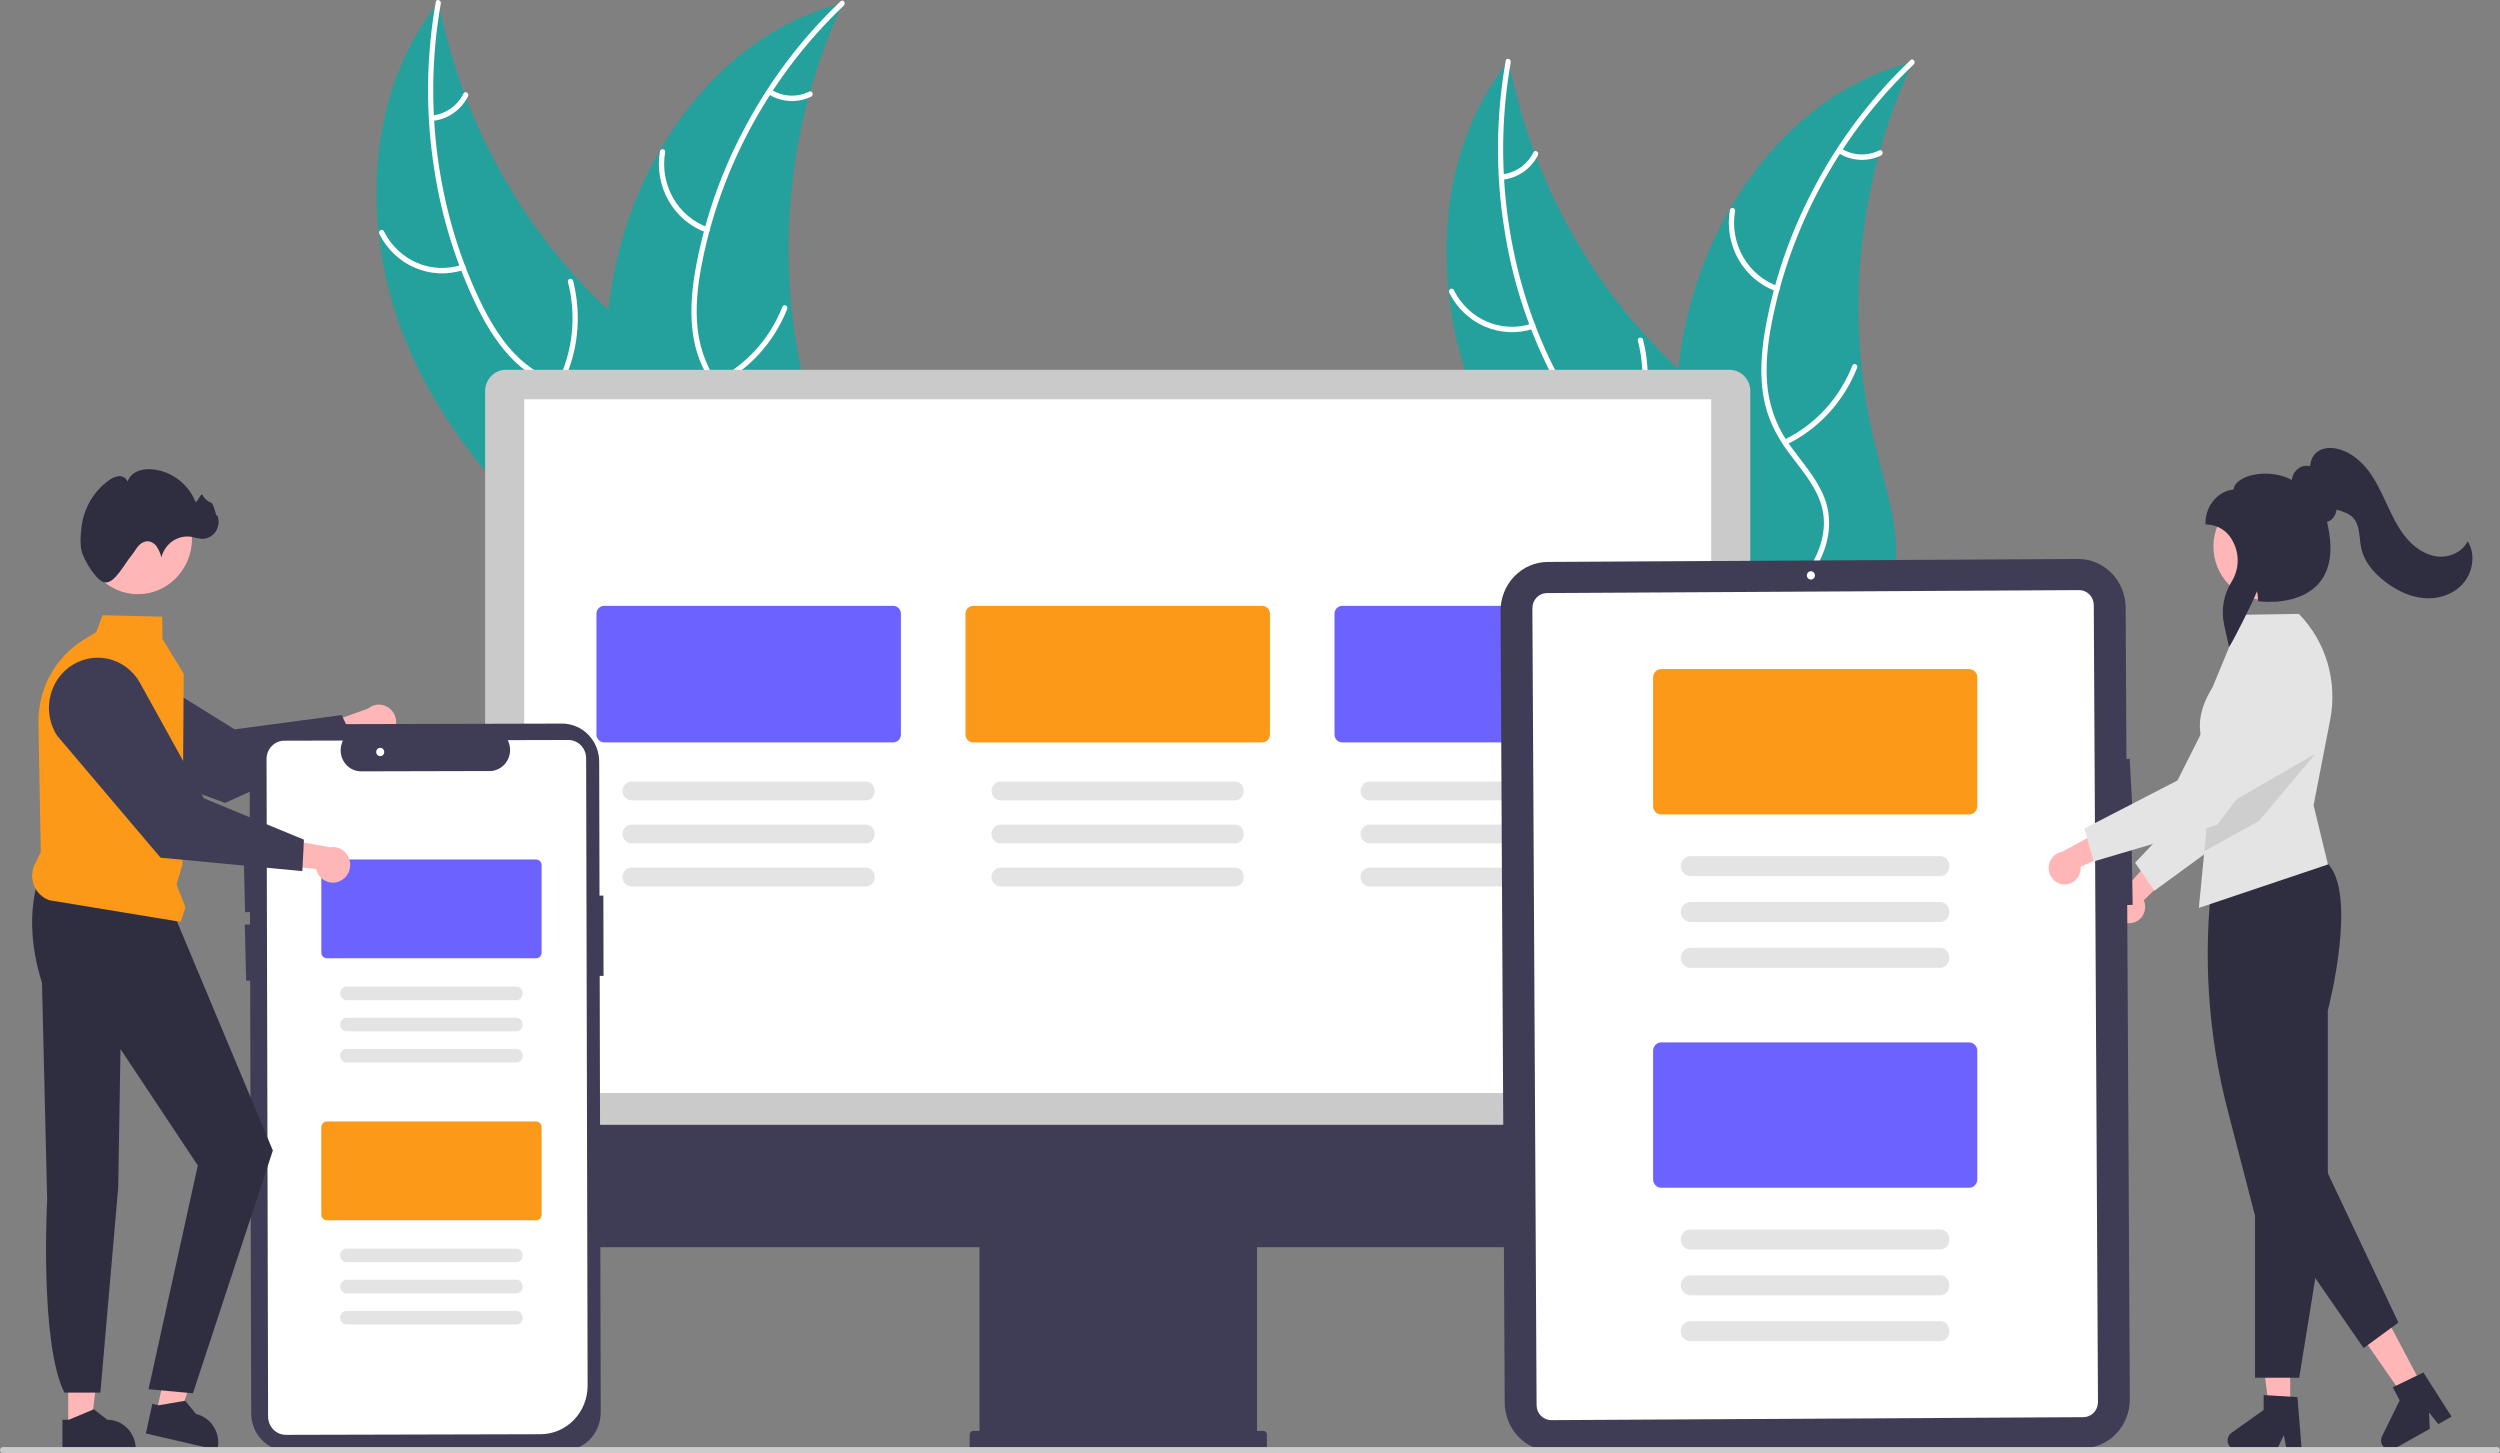 <svg width="676" height="393" viewBox="0 0 676 393" fill="none" xmlns="http://www.w3.org/2000/svg">
<rect x="0" y="0" width="676" height="393" fill="#808080" stroke="none"/>
<g clip-path="url(#clip0_3_29)">
<path d="M576.781 249.51C577.391 249.355 577.962 249.064 578.451 248.658C578.941 248.252 579.338 247.74 579.615 247.159C579.892 246.577 580.041 245.94 580.053 245.293C580.065 244.646 579.939 244.004 579.684 243.412L590.848 232.662L583.124 230.751L573.706 241.252C572.769 241.76 572.046 242.603 571.672 243.623C571.299 244.643 571.302 245.769 571.681 246.787C572.06 247.805 572.788 248.644 573.728 249.146C574.668 249.648 575.754 249.777 576.781 249.51Z" fill="#FFB6B6"/>
<path d="M582.548 240.851L577.341 233.293L596.899 212.467L601.44 179.642C601.665 178.019 602.233 176.467 603.106 175.096C603.978 173.726 605.133 172.569 606.489 171.71C607.844 170.85 609.367 170.308 610.949 170.123C612.53 169.937 614.132 170.112 615.641 170.635C618.365 171.584 620.612 173.606 621.889 176.258C623.166 178.91 623.37 181.976 622.454 184.782L610.868 220.172L582.548 240.851Z" fill="#E4E4E4"/>
<path d="M619.27 380.718H613.49L610.74 357.765L619.271 357.766L619.27 380.718Z" fill="#FFB6B6"/>
<path d="M622.379 392.017H618.278L617.546 388.03L615.671 392.017H604.793C604.271 392.017 603.764 391.845 603.344 391.527C602.924 391.209 602.613 390.761 602.458 390.249C602.303 389.736 602.311 389.186 602.481 388.679C602.651 388.171 602.974 387.733 603.403 387.428L612.09 381.251V377.221L621.227 377.783L622.379 392.017Z" fill="#2F2E41"/>
<path d="M654.93 374.663L649.853 377.507L636.781 358.699L644.275 354.501L654.93 374.663Z" fill="#FFB6B6"/>
<path d="M662.907 383.057L659.305 385.075L656.811 381.934L657.014 386.358L647.459 391.711C647.001 391.968 646.476 392.067 645.959 391.994C645.443 391.921 644.962 391.681 644.588 391.307C644.214 390.933 643.965 390.446 643.879 389.916C643.793 389.387 643.873 388.843 644.108 388.364L648.871 378.664L647 375.124L655.286 371.121L662.907 383.057Z" fill="#2F2E41"/>
<path d="M621.705 372.545H609.76V328.753L602.365 300.204C597.057 279.786 595.647 258.503 598.211 237.533L598.222 237.448L598.286 237.392C598.476 237.228 617.403 221.116 629.375 233.441C637.445 241.749 629.862 271.623 629.438 273.262V324.761L621.705 372.545Z" fill="#2F2E41"/>
<path d="M621.676 166.062L621.613 165.997L606.382 166.235L598.25 185.884C590.723 197.921 597.92 204.767 598.426 205.852L596.986 220.621L596.059 230.149L594.571 245.49L629.478 233.749L625.594 217.737L630.081 194.639C631.078 189.531 630.832 184.249 629.365 179.263C627.899 174.277 625.257 169.742 621.676 166.062Z" fill="#E4E4E4"/>
<path d="M614.579 328.979L639.118 364.514L648.531 357.624L628.037 314.266L614.579 328.979Z" fill="#2F2E41"/>
<path d="M612.574 162.243C620.34 162.243 626.635 155.762 626.635 147.767C626.635 139.772 620.34 133.291 612.574 133.291C604.808 133.291 598.513 139.772 598.513 147.767C598.513 155.762 604.808 162.243 612.574 162.243Z" fill="#FFB6B6"/>
<path opacity="0.1" d="M626.135 203.769L610.799 221.987L596.06 230.149L596.986 220.621L605.666 215.604L626.135 203.769Z" fill="black"/>
<path d="M602.726 174.895L601.406 168.944C600.973 166.952 600.931 164.891 601.283 162.882C601.635 160.873 602.374 158.957 603.457 157.247C604.451 155.635 605.005 153.776 605.061 151.867C605.117 149.958 604.673 148.069 603.774 146.398C603.111 145.047 602.104 143.907 600.86 143.101C599.616 142.294 598.182 141.851 596.713 141.819H596.361V141.457C596.361 136.266 600.291 132.603 603.944 132.393C604.076 131.312 604.82 130.344 606.115 129.575C609.208 127.739 615.188 127.341 619.707 129.788C619.791 128.997 620.081 128.244 620.546 127.608C621.012 126.973 621.636 126.479 622.352 126.18C623.094 125.914 623.894 125.866 624.661 126.043C624.727 124.742 625.249 123.509 626.13 122.574C627.378 121.329 629.379 120.856 631.622 121.273C634.701 121.849 637.737 123.868 640.169 126.961C642.326 129.703 643.823 132.935 645.271 136.06C646.694 139.134 648.166 142.312 650.3 145.002C652.638 147.95 655.535 149.86 658.457 150.381C661.864 150.988 665.362 149.543 666.962 146.869L667.28 146.338L667.57 146.886C669.368 150.288 668.632 154.961 665.82 157.999C663.299 160.724 659.342 162.112 655.238 161.709C651.764 161.369 648.26 159.849 644.824 157.192C641.41 154.553 639.299 151.636 638.549 148.522C638.339 147.558 638.189 146.582 638.098 145.598C637.866 143.539 637.647 141.594 636.416 140.162C635.31 138.875 633.598 138.317 632.081 137.895L631.783 137.813C631.729 138.393 631.552 138.954 631.265 139.457C630.979 139.959 630.589 140.391 630.124 140.723C629.845 140.896 629.538 141.018 629.218 141.082C630.977 148.373 630.254 153.956 627.066 157.677C621.683 163.96 611.342 162.668 610.904 162.61L610.613 162.571L610.598 162.27C610.559 161.46 610.463 160.654 610.31 159.858C608.829 163.532 603.846 173.248 603.179 174.228L602.726 174.895Z" fill="#2F2E41"/>
<path d="M106.161 198.27C105.75 198.826 105.225 199.284 104.624 199.609C104.023 199.934 103.359 200.12 102.681 200.153C102.002 200.186 101.325 200.065 100.696 199.8C100.068 199.534 99.504 199.129 99.044 198.615L83.9 205.396L85.375 196.692L99.53 191.588C100.42 190.849 101.543 190.473 102.686 190.529C103.828 190.586 104.911 191.073 105.728 191.896C106.546 192.72 107.041 193.824 107.121 194.998C107.201 196.173 106.859 197.337 106.161 198.27V198.27Z" fill="#FFB6B6"/>
<path d="M96.056 200.987L60.883 217.117L60.807 217.089L20.718 202.382C17.732 200.775 15.456 198.054 14.355 194.776C13.254 191.498 13.412 187.91 14.797 184.748C15.564 183.001 16.682 181.44 18.078 180.17C19.473 178.9 21.114 177.949 22.892 177.378C24.67 176.808 26.546 176.632 28.395 176.862C30.244 177.091 32.025 177.722 33.62 178.711L63.454 197.213L92.383 193.353L96.056 200.987Z" fill="#3F3D56"/>
<path d="M110.792 94.787C97.495 64.507 97.985 26.126 118.622 0.575C125.526 36.006 144.38 67.781 171.85 90.278C182.474 98.914 195.164 107.381 198.067 120.994C199.873 129.464 197.313 138.423 192.887 145.801C188.462 153.179 182.293 159.248 176.194 165.23L175.509 167.277C148.972 148.361 124.089 125.066 110.792 94.787Z" fill="#24A19C"/>
<path d="M119.196 0.945C114.447 27.718 117.975 56.226 129.518 80.755C132.014 86.058 134.994 91.214 138.984 95.479C142.904 99.606 147.825 102.577 153.238 104.083C158.257 105.591 163.56 106.536 168.136 109.275C172.959 112.161 175.951 117.004 177.117 122.558C178.544 129.354 177.514 136.272 176.278 143.001C174.905 150.473 173.365 158.211 175.354 165.722C175.595 166.632 174.209 166.963 173.968 166.055C170.509 152.987 177.235 140.099 176.295 126.961C175.856 120.831 173.62 114.799 168.515 111.247C164.05 108.141 158.581 107.162 153.487 105.68C148.137 104.123 143.333 101.746 139.245 97.802C135.063 93.768 131.881 88.721 129.265 83.507C123.417 71.637 119.419 58.895 117.416 45.747C115.05 30.755 115.192 15.456 117.836 0.512C118.001 -0.412 119.359 0.026 119.196 0.945Z" fill="white"/>
<path d="M125.358 72.986C121.05 74.407 116.392 74.206 112.215 72.417C108.038 70.629 104.614 67.371 102.556 63.224C102.142 62.383 103.391 61.682 103.806 62.524C105.716 66.389 108.905 69.424 112.798 71.081C116.691 72.738 121.03 72.907 125.034 71.559C125.904 71.267 126.223 72.695 125.358 72.986L125.358 72.986Z" fill="white"/>
<path d="M150.595 103.663C154.9 95.237 155.961 85.451 153.568 76.255C153.331 75.344 154.716 75.012 154.954 75.922C157.426 85.496 156.301 95.678 151.803 104.436C151.374 105.27 150.168 104.493 150.595 103.663Z" fill="white"/>
<path d="M116.879 31.23C118.657 31.038 120.36 30.394 121.837 29.356C123.314 28.318 124.517 26.919 125.338 25.284C125.757 24.445 126.963 25.223 126.547 26.057C125.631 27.859 124.3 29.403 122.671 30.553C121.042 31.703 119.165 32.426 117.202 32.657C117.019 32.694 116.829 32.659 116.67 32.557C116.511 32.456 116.396 32.296 116.348 32.11C116.306 31.921 116.338 31.723 116.437 31.558C116.537 31.393 116.695 31.276 116.879 31.23Z" fill="white"/>
<path d="M227.907 0.872C227.66 1.404 227.413 1.936 227.172 2.479C223.887 9.648 221.173 17.08 219.057 24.702C218.884 25.288 218.717 25.885 218.561 26.476C213.654 44.894 212.11 64.091 214.009 83.089C214.771 90.648 216.091 98.137 217.957 105.49C220.535 115.645 224.114 126.444 223.306 136.584C223.234 137.643 223.097 138.696 222.898 139.737L177.988 167.978C177.855 167.989 177.727 168.011 177.593 168.023L175.85 169.235C175.728 168.863 175.61 168.474 175.488 168.101C175.416 167.886 175.354 167.664 175.283 167.448C175.238 167.302 175.194 167.156 175.146 167.027C175.131 166.979 175.116 166.93 175.108 166.892C175.059 166.763 175.028 166.638 174.986 166.52C174.316 164.348 173.66 162.168 173.018 159.979C173.012 159.968 173.012 159.968 173.016 159.952C168.164 143.261 164.624 126.006 163.739 108.746C163.713 108.227 163.68 107.697 163.674 107.165C163.317 99.383 163.579 91.584 164.457 83.846C164.951 79.611 165.652 75.403 166.559 71.241C168.923 60.49 172.914 50.189 178.387 40.716C189.3 21.832 205.958 6.751 226.345 1.275C226.867 1.135 227.379 1.001 227.907 0.872Z" fill="#24A19C"/>
<path d="M228.154 1.522C208.705 19.955 194.85 44.904 189.722 71.644C188.613 77.425 187.977 83.389 188.669 89.268C189.385 94.992 191.578 100.415 195.018 104.972C198.143 109.288 201.825 113.33 203.877 118.352C206.04 123.646 205.597 129.368 203.28 134.525C200.445 140.836 195.576 145.721 190.654 150.327C185.189 155.443 179.434 160.666 176.629 167.896C176.289 168.772 174.989 168.178 175.328 167.303C180.208 154.725 193.116 148.604 200.049 137.531C203.283 132.364 205.025 126.163 203.026 120.162C201.278 114.914 197.484 110.743 194.283 106.402C190.922 101.843 188.476 96.967 187.519 91.284C186.539 85.471 186.95 79.469 187.91 73.684C190.183 60.583 194.442 47.931 200.532 36.191C207.41 22.754 216.471 10.627 227.322 0.334C227.993 -0.302 228.822 0.89 228.154 1.522V1.522Z" fill="white"/>
<path d="M190.943 62.862C186.673 61.327 183.071 58.279 180.782 54.262C178.493 50.245 177.665 45.522 178.446 40.934C178.607 40.007 180.015 40.221 179.854 41.15C179.118 45.42 179.89 49.82 182.029 53.556C184.168 57.292 187.534 60.117 191.519 61.523C192.385 61.829 191.804 63.167 190.944 62.862H190.943Z" fill="white"/>
<path d="M193.154 102.999C201.518 98.94 208.089 91.784 211.556 82.958C211.899 82.084 213.2 82.677 212.857 83.551C209.232 92.728 202.38 100.161 193.666 104.365C192.836 104.765 192.327 103.397 193.154 102.999Z" fill="white"/>
<path d="M208.592 24.267C210.125 25.216 211.862 25.758 213.648 25.844C215.433 25.931 217.212 25.559 218.824 24.763C219.65 24.352 220.157 25.721 219.337 26.129C217.552 27 215.587 27.408 213.614 27.317C211.64 27.226 209.719 26.639 208.017 25.606C207.848 25.523 207.717 25.377 207.65 25.197C207.582 25.018 207.584 24.819 207.654 24.64C207.731 24.463 207.873 24.325 208.049 24.255C208.224 24.185 208.42 24.19 208.592 24.267Z" fill="white"/>
<path d="M400.102 110.691C386.806 80.412 387.296 42.031 407.932 16.48C414.836 51.91 433.691 83.685 461.16 106.182C471.784 114.819 484.475 123.286 487.377 136.898C489.183 145.368 486.623 154.327 482.198 161.705C477.772 169.084 471.603 175.153 465.504 181.134L464.82 183.181C438.282 164.265 413.399 140.971 400.102 110.691Z" fill="#24A19C"/>
<path d="M408.506 16.849C403.757 43.622 407.285 72.13 418.829 96.659C421.324 101.962 424.304 107.118 428.294 111.384C432.214 115.51 437.136 118.481 442.548 119.987C447.567 121.496 452.871 122.441 457.446 125.179C462.269 128.065 465.262 132.909 466.428 138.463C467.854 145.258 466.824 152.176 465.588 158.906C464.216 166.377 462.676 174.115 464.664 181.626C464.905 182.536 463.519 182.868 463.279 181.959C459.819 168.892 466.546 156.003 465.605 142.865C465.167 136.735 462.931 130.704 457.825 127.152C453.36 124.046 447.892 123.066 442.797 121.584C437.448 120.028 432.643 117.65 428.555 113.706C424.373 109.672 421.191 104.625 418.575 99.411C412.728 87.542 408.729 74.8 406.727 61.652C404.36 46.659 404.502 31.36 407.147 16.417C407.311 15.492 408.669 15.93 408.506 16.849Z" fill="white"/>
<path d="M414.668 88.89C410.36 90.311 405.702 90.11 401.525 88.322C397.348 86.534 393.925 83.275 391.866 79.128C391.452 78.288 392.702 77.586 393.116 78.428C395.026 82.293 398.215 85.328 402.108 86.985C406.001 88.642 410.341 88.812 414.345 87.464C415.215 87.172 415.533 88.6 414.668 88.89V88.89Z" fill="white"/>
<path d="M439.905 119.567C444.21 111.142 445.272 101.355 442.879 92.159C442.641 91.249 444.027 90.916 444.264 91.826C446.737 101.4 445.612 111.582 441.114 120.34C440.684 121.175 439.478 120.397 439.905 119.567Z" fill="white"/>
<path d="M406.189 47.135C407.967 46.943 409.671 46.298 411.148 45.261C412.624 44.223 413.827 42.824 414.649 41.189C415.067 40.349 416.273 41.128 415.857 41.962C414.941 43.764 413.611 45.307 411.982 46.458C410.353 47.608 408.475 48.33 406.513 48.561C406.329 48.599 406.139 48.563 405.98 48.462C405.822 48.36 405.706 48.2 405.658 48.014C405.616 47.825 405.648 47.627 405.748 47.462C405.847 47.298 406.006 47.18 406.189 47.135Z" fill="white"/>
<path d="M517.217 16.776C516.97 17.308 516.723 17.84 516.482 18.383C513.197 25.552 510.483 32.984 508.367 40.606C508.194 41.193 508.028 41.79 507.872 42.38C502.964 60.799 501.42 79.995 503.319 98.993C504.081 106.553 505.401 114.041 507.267 121.394C509.845 131.549 513.424 142.348 512.617 152.488C512.544 153.547 512.408 154.6 512.208 155.642L467.299 183.882C467.165 183.893 467.038 183.916 466.904 183.927L465.161 185.139C465.039 184.767 464.92 184.378 464.798 184.006C464.726 183.79 464.665 183.568 464.593 183.353C464.549 183.207 464.505 183.061 464.456 182.932C464.441 182.883 464.427 182.835 464.418 182.797C464.37 182.668 464.338 182.543 464.296 182.424C463.626 180.253 462.971 178.072 462.329 175.883C462.322 175.873 462.322 175.873 462.326 175.856C457.475 159.165 453.934 141.91 453.05 124.651C453.023 124.131 452.99 123.602 452.984 123.07C452.628 115.288 452.89 107.489 453.767 99.751C454.261 95.515 454.963 91.308 455.87 87.145C458.233 76.395 462.225 66.094 467.698 56.62C478.611 37.736 495.269 22.655 515.656 17.179C516.177 17.039 516.69 16.905 517.217 16.776Z" fill="#24A19C"/>
<path d="M517.465 17.427C498.016 35.86 484.16 60.809 479.032 87.549C477.924 93.33 477.288 99.294 477.979 105.172C478.696 110.897 480.888 116.319 484.329 120.877C487.454 125.192 491.136 129.234 493.188 134.256C495.35 139.55 494.908 145.273 492.59 150.43C489.755 156.74 484.887 161.625 479.965 166.232C474.5 171.347 468.744 176.571 465.94 183.8C465.6 184.676 464.3 184.082 464.639 183.207C469.519 170.629 482.426 164.508 489.359 153.435C492.594 148.269 494.336 142.067 492.336 136.066C490.588 130.819 486.794 126.648 483.593 122.306C480.232 117.748 477.787 112.872 476.829 107.189C475.849 101.376 476.26 95.374 477.221 89.589C479.493 76.487 483.752 63.835 489.842 52.096C496.721 38.658 505.781 26.531 516.632 16.239C517.304 15.602 518.132 16.794 517.465 17.427V17.427Z" fill="white"/>
<path d="M480.254 78.766C475.983 77.231 472.382 74.183 470.092 70.166C467.803 66.15 466.975 61.426 467.757 56.839C467.918 55.911 469.325 56.126 469.164 57.054C468.429 61.325 469.2 65.725 471.34 69.46C473.479 73.196 476.845 76.022 480.83 77.427C481.695 77.734 481.115 79.071 480.254 78.766Z" fill="white"/>
<path d="M482.464 118.903C490.829 114.844 497.399 107.688 500.867 98.863C501.209 97.988 502.51 98.582 502.168 99.456C498.543 108.633 491.69 116.065 482.977 120.27C482.146 120.67 481.638 119.301 482.464 118.903Z" fill="white"/>
<path d="M497.903 40.172C499.435 41.12 501.172 41.662 502.958 41.749C504.744 41.835 506.523 41.464 508.135 40.668C508.96 40.257 509.468 41.626 508.647 42.034C506.862 42.905 504.897 43.313 502.924 43.221C500.951 43.13 499.029 42.543 497.327 41.511C497.159 41.428 497.028 41.281 496.96 41.102C496.893 40.922 496.894 40.723 496.965 40.545C497.042 40.368 497.183 40.23 497.359 40.16C497.535 40.09 497.73 40.094 497.903 40.172Z" fill="white"/>
<path d="M131.177 309.66H473.28V105.759C473.278 104.231 472.688 102.766 471.639 101.686C470.589 100.606 469.167 99.998 467.683 99.996H136.774C135.29 99.998 133.867 100.606 132.818 101.686C131.769 102.766 131.178 104.231 131.177 105.759V309.66Z" fill="#CACACA"/>
<path d="M462.71 107.966H141.747V295.559H462.71V107.966Z" fill="white"/>
<path d="M130.879 304.142V329.304C130.879 330.347 131.079 331.38 131.466 332.343C131.854 333.307 132.422 334.183 133.139 334.92C133.855 335.658 134.706 336.243 135.642 336.642C136.578 337.041 137.581 337.247 138.594 337.247H264.862V386.904H263.185C263.053 386.904 262.923 386.931 262.801 386.983C262.679 387.034 262.569 387.11 262.476 387.206C262.383 387.302 262.309 387.416 262.259 387.541C262.208 387.666 262.182 387.8 262.182 387.936V391.39C262.182 391.525 262.208 391.659 262.259 391.785C262.309 391.91 262.383 392.023 262.476 392.119C262.569 392.215 262.679 392.291 262.801 392.343C262.923 392.395 263.053 392.421 263.185 392.421H341.57C341.701 392.421 341.832 392.395 341.953 392.343C342.075 392.291 342.185 392.215 342.279 392.119C342.372 392.023 342.445 391.91 342.496 391.785C342.546 391.659 342.572 391.525 342.572 391.39V387.936C342.572 387.8 342.546 387.666 342.496 387.541C342.445 387.416 342.372 387.302 342.279 387.206C342.185 387.11 342.075 387.034 341.953 386.983C341.832 386.931 341.701 386.904 341.57 386.904H339.892V337.247H466.16C467.173 337.247 468.176 337.041 469.113 336.642C470.049 336.243 470.899 335.658 471.616 334.92C472.332 334.183 472.9 333.307 473.288 332.343C473.676 331.38 473.875 330.347 473.875 329.304V304.142L130.879 304.142Z" fill="#3F3D56"/>
<path d="M241.551 200.738H163.334C162.789 200.737 162.266 200.514 161.881 200.117C161.496 199.721 161.279 199.183 161.278 198.621V165.948C161.279 165.387 161.496 164.849 161.881 164.452C162.266 164.055 162.789 163.832 163.334 163.831H241.551C242.096 163.832 242.618 164.055 243.004 164.452C243.389 164.849 243.606 165.387 243.607 165.948V198.621C243.606 199.183 243.389 199.721 243.004 200.117C242.618 200.514 242.096 200.737 241.551 200.738Z" fill="#6C63FF"/>
<path d="M234.103 216.412H170.782C170.127 216.412 169.5 216.144 169.037 215.668C168.575 215.191 168.315 214.545 168.315 213.872C168.315 213.198 168.575 212.552 169.037 212.076C169.5 211.599 170.127 211.332 170.782 211.332H234.103C237.285 211.286 237.316 216.458 234.103 216.412Z" fill="#E4E4E4"/>
<path d="M234.103 228.053H170.782C170.127 228.053 169.5 227.785 169.037 227.309C168.575 226.832 168.315 226.186 168.315 225.513C168.315 224.839 168.575 224.193 169.037 223.717C169.5 223.24 170.127 222.973 170.782 222.973H234.103C237.285 222.927 237.316 228.099 234.103 228.053Z" fill="#E4E4E4"/>
<path d="M234.103 239.694H170.782C170.127 239.694 169.5 239.426 169.037 238.95C168.575 238.473 168.315 237.827 168.315 237.154C168.315 236.48 168.575 235.834 169.037 235.358C169.5 234.881 170.127 234.614 170.782 234.614H234.103C237.285 234.568 237.316 239.74 234.103 239.694Z" fill="#E4E4E4"/>
<path d="M341.337 200.738H263.12C262.575 200.737 262.052 200.514 261.667 200.117C261.282 199.721 261.065 199.183 261.064 198.621V165.948C261.065 165.387 261.282 164.849 261.667 164.452C262.052 164.055 262.575 163.832 263.12 163.831H341.337C341.882 163.832 342.404 164.055 342.79 164.452C343.175 164.849 343.392 165.387 343.392 165.948V198.621C343.392 199.183 343.175 199.721 342.79 200.117C342.404 200.514 341.882 200.737 341.337 200.738Z" fill="#FC9918"/>
<path d="M333.889 216.412H270.568C269.913 216.412 269.286 216.144 268.823 215.668C268.361 215.191 268.101 214.545 268.101 213.872C268.101 213.198 268.361 212.552 268.823 212.076C269.286 211.599 269.913 211.332 270.568 211.332H333.889C337.071 211.286 337.102 216.458 333.889 216.412Z" fill="#E4E4E4"/>
<path d="M333.889 228.053H270.568C269.913 228.053 269.286 227.785 268.823 227.309C268.361 226.832 268.101 226.186 268.101 225.513C268.101 224.839 268.361 224.193 268.823 223.717C269.286 223.24 269.913 222.973 270.568 222.973H333.889C337.071 222.927 337.102 228.099 333.889 228.053Z" fill="#E4E4E4"/>
<path d="M333.889 239.694H270.568C269.913 239.694 269.286 239.426 268.823 238.95C268.361 238.473 268.101 237.827 268.101 237.154C268.101 236.48 268.361 235.834 268.823 235.358C269.286 234.881 269.913 234.614 270.568 234.614H333.889C337.071 234.568 337.102 239.74 333.889 239.694Z" fill="#E4E4E4"/>
<path d="M441.123 200.738H362.906C362.361 200.737 361.838 200.514 361.453 200.117C361.068 199.721 360.851 199.183 360.85 198.621V165.948C360.851 165.387 361.068 164.849 361.453 164.452C361.838 164.055 362.361 163.832 362.906 163.831H441.123C441.668 163.832 442.19 164.055 442.576 164.452C442.961 164.849 443.178 165.387 443.179 165.948V198.621C443.178 199.183 442.961 199.721 442.576 200.117C442.19 200.514 441.668 200.737 441.123 200.738Z" fill="#6C63FF"/>
<path d="M433.675 216.412H370.354C369.699 216.412 369.072 216.144 368.609 215.668C368.147 215.191 367.887 214.545 367.887 213.872C367.887 213.198 368.147 212.552 368.609 212.076C369.072 211.599 369.699 211.332 370.354 211.332H433.675C436.857 211.286 436.888 216.458 433.675 216.412Z" fill="#E4E4E4"/>
<path d="M433.675 228.053H370.354C369.7 228.051 369.074 227.783 368.612 227.307C368.15 226.831 367.891 226.186 367.891 225.513C367.891 224.84 368.15 224.194 368.612 223.718C369.074 223.242 369.7 222.974 370.354 222.973H433.675C436.857 222.927 436.888 228.099 433.675 228.053Z" fill="#E4E4E4"/>
<path d="M433.675 239.694H370.354C369.699 239.694 369.072 239.426 368.609 238.95C368.147 238.473 367.887 237.827 367.887 237.154C367.887 236.48 368.147 235.834 368.609 235.358C369.072 234.881 369.699 234.614 370.354 234.614H433.675C436.857 234.568 436.888 239.74 433.675 239.694Z" fill="#E4E4E4"/>
<path d="M574.777 164.273L574.991 205.226L575.863 205.175L576.691 220.337L575.073 220.429L575.118 229.537L576.414 229.511L576.676 244.686L575.201 244.714L575.903 378.352C575.919 381.851 574.585 385.213 572.194 387.701C569.804 390.189 566.553 391.599 563.154 391.621L419.764 392.421C416.364 392.437 413.098 391.064 410.681 388.603C408.265 386.142 406.896 382.795 406.874 379.296L405.748 165.217C405.733 161.717 407.067 158.355 409.457 155.867C411.847 153.379 415.099 151.969 418.498 151.947L561.888 151.147C565.286 151.132 568.552 152.506 570.968 154.967C573.384 157.427 574.754 160.774 574.777 164.273Z" fill="#3F3D56"/>
<path d="M563.362 383.202L419.466 384.005C418.419 384.01 417.412 383.587 416.667 382.828C415.922 382.07 415.5 381.038 415.493 379.959L414.358 164.457C414.354 163.379 414.765 162.342 415.502 161.575C416.239 160.809 417.241 160.374 418.288 160.367L562.184 159.564C563.231 159.559 564.238 159.982 564.983 160.741C565.728 161.499 566.15 162.531 566.157 163.61L567.292 379.112C567.296 380.19 566.885 381.227 566.148 381.994C565.411 382.76 564.409 383.195 563.362 383.202Z" fill="white"/>
<path d="M489.668 156.713C490.27 156.713 490.758 156.21 490.758 155.59C490.758 154.97 490.27 154.467 489.668 154.467C489.065 154.467 488.577 154.97 488.577 155.59C488.577 156.21 489.065 156.713 489.668 156.713Z" fill="white"/>
<path d="M532.466 220.22H449.184C448.604 220.22 448.047 219.982 447.637 219.56C447.226 219.137 446.996 218.564 446.995 217.967V183.177C446.996 182.58 447.226 182.007 447.637 181.585C448.047 181.162 448.604 180.925 449.184 180.924H532.466C533.046 180.924 533.603 181.162 534.013 181.585C534.424 182.007 534.654 182.58 534.655 183.177V217.967C534.654 218.564 534.424 219.137 534.013 219.56C533.603 219.982 533.046 220.22 532.466 220.22Z" fill="#FC9918"/>
<path d="M524.536 236.909H457.114C456.417 236.909 455.749 236.624 455.257 236.117C454.764 235.61 454.487 234.922 454.487 234.205C454.487 233.487 454.764 232.8 455.257 232.292C455.749 231.785 456.417 231.5 457.114 231.5H524.536C527.924 231.452 527.958 236.958 524.536 236.909Z" fill="#E4E4E4"/>
<path d="M524.536 249.304H457.114C456.418 249.303 455.751 249.017 455.259 248.51C454.768 248.003 454.491 247.316 454.491 246.6C454.491 245.883 454.768 245.196 455.259 244.689C455.751 244.182 456.418 243.896 457.114 243.895H524.536C527.924 243.847 527.958 249.353 524.536 249.304Z" fill="#E4E4E4"/>
<path d="M524.536 261.699H457.114C456.417 261.699 455.749 261.414 455.257 260.907C454.764 260.4 454.487 259.712 454.487 258.995C454.487 258.277 454.764 257.589 455.257 257.082C455.749 256.575 456.417 256.29 457.114 256.29H524.536C527.924 256.241 527.958 261.748 524.536 261.699Z" fill="#E4E4E4"/>
<path d="M532.466 321.167H449.184C448.604 321.166 448.047 320.928 447.637 320.506C447.226 320.083 446.996 319.51 446.995 318.913V284.124C446.996 283.526 447.226 282.953 447.637 282.531C448.047 282.108 448.604 281.871 449.184 281.87H532.466C533.046 281.871 533.603 282.108 534.013 282.531C534.424 282.953 534.654 283.526 534.655 284.124V318.913C534.654 319.51 534.424 320.083 534.013 320.506C533.603 320.928 533.046 321.166 532.466 321.167Z" fill="#6C63FF"/>
<path d="M524.536 337.855H457.114C456.417 337.855 455.749 337.57 455.257 337.063C454.764 336.556 454.487 335.868 454.487 335.151C454.487 334.434 454.764 333.746 455.257 333.239C455.749 332.731 456.417 332.447 457.114 332.447H524.536C527.924 332.398 527.958 337.904 524.536 337.855Z" fill="#E4E4E4"/>
<path d="M524.536 350.25H457.114C456.418 350.249 455.751 349.963 455.259 349.456C454.768 348.949 454.491 348.262 454.491 347.546C454.491 346.829 454.768 346.142 455.259 345.635C455.751 345.128 456.418 344.843 457.114 344.841H524.536C527.924 344.793 527.958 350.299 524.536 350.25Z" fill="#E4E4E4"/>
<path d="M524.536 362.645H457.114C456.417 362.645 455.749 362.36 455.257 361.853C454.764 361.346 454.487 360.658 454.487 359.941C454.487 359.223 454.764 358.536 455.257 358.028C455.749 357.521 456.417 357.236 457.114 357.236H524.536C527.924 357.188 527.958 362.694 524.536 362.645Z" fill="#E4E4E4"/>
<path d="M162.434 381.905L162.157 263.884L163.202 263.881L163.151 242.174L162.106 242.177L162.021 205.941C162.018 204.588 161.756 203.248 161.25 201.999C160.744 200.75 160.004 199.616 159.072 198.661C158.14 197.706 157.035 196.95 155.819 196.435C154.603 195.92 153.301 195.657 151.986 195.66L77.492 195.845C76.177 195.848 74.876 196.118 73.663 196.639C72.449 197.16 71.347 197.922 70.42 198.881C69.493 199.84 68.758 200.978 68.258 202.23C67.758 203.481 67.502 204.822 67.505 206.176L67.564 231.442L65.9 231.484L66.267 246.661L67.6 246.627L67.608 249.976L66.19 250.012L66.558 265.189L67.644 265.161L67.918 382.14C67.919 383.494 68.179 384.835 68.684 386.085C69.189 387.335 69.929 388.471 70.862 389.426C71.794 390.381 72.9 391.137 74.117 391.651C75.334 392.166 76.637 392.427 77.953 392.421L152.447 392.236C155.101 392.226 157.643 391.133 159.515 389.197C161.387 387.26 162.437 384.638 162.434 381.905Z" fill="#3F3D56"/>
<path d="M75.675 387.698C74.746 387.355 73.942 386.725 73.373 385.895C72.803 385.064 72.496 384.074 72.493 383.057L72.076 205.236C72.073 203.926 72.576 202.669 73.473 201.741C74.37 200.812 75.589 200.289 76.861 200.286L92.711 200.246L92.515 200.745C92.175 201.61 92.046 202.548 92.141 203.476C92.236 204.405 92.55 205.295 93.058 206.068C93.566 206.842 94.25 207.475 95.051 207.912C95.853 208.349 96.746 208.576 97.653 208.574L132.829 208.487C133.704 208.408 134.55 208.118 135.296 207.641C136.043 207.164 136.67 206.512 137.127 205.739C137.577 204.979 137.846 204.12 137.912 203.233C137.979 202.346 137.84 201.455 137.509 200.633L137.31 200.135L153.682 200.094C154.954 200.093 156.174 200.611 157.076 201.534C157.977 202.458 158.486 203.712 158.491 205.021L158.889 374.678C158.893 378.152 157.559 381.486 155.178 383.948C152.798 386.41 149.566 387.8 146.191 387.813L77.302 387.984C76.747 387.986 76.197 387.889 75.675 387.698Z" fill="white"/>
<path d="M102.812 204.461C103.415 204.461 103.903 203.958 103.903 203.338C103.903 202.718 103.415 202.216 102.812 202.216C102.21 202.216 101.722 202.718 101.722 203.338C101.722 203.958 102.21 204.461 102.812 204.461Z" fill="white"/>
<path d="M144.968 259.111H88.371C87.977 259.111 87.599 258.949 87.32 258.662C87.041 258.375 86.884 257.986 86.884 257.58V233.938C86.884 233.532 87.041 233.142 87.32 232.855C87.599 232.568 87.977 232.407 88.371 232.406H144.968C145.362 232.407 145.74 232.568 146.019 232.855C146.298 233.142 146.455 233.532 146.455 233.938V257.58C146.455 257.986 146.298 258.375 146.019 258.662C145.74 258.949 145.362 259.111 144.968 259.111Z" fill="#6C63FF"/>
<path d="M139.579 270.452H93.76C93.526 270.453 93.293 270.406 93.076 270.313C92.859 270.221 92.662 270.086 92.496 269.915C92.33 269.745 92.198 269.542 92.108 269.319C92.018 269.095 91.972 268.856 91.972 268.615C91.972 268.373 92.018 268.134 92.108 267.91C92.198 267.687 92.33 267.484 92.496 267.314C92.662 267.143 92.859 267.008 93.076 266.916C93.293 266.823 93.526 266.776 93.76 266.777H139.579C141.881 266.744 141.904 270.486 139.579 270.452Z" fill="#E4E4E4"/>
<path d="M139.579 278.876H93.76C93.287 278.876 92.833 278.682 92.498 278.337C92.163 277.993 91.975 277.525 91.975 277.038C91.975 276.55 92.163 276.083 92.498 275.738C92.833 275.394 93.287 275.2 93.76 275.2H139.579C141.881 275.167 141.904 278.909 139.579 278.876Z" fill="#E4E4E4"/>
<path d="M139.579 287.299H93.76C93.526 287.299 93.293 287.252 93.076 287.16C92.859 287.068 92.662 286.933 92.496 286.762C92.33 286.591 92.198 286.388 92.108 286.165C92.018 285.942 91.972 285.703 91.972 285.461C91.972 285.219 92.018 284.98 92.108 284.757C92.198 284.534 92.33 284.331 92.496 284.16C92.662 283.99 92.859 283.854 93.076 283.762C93.293 283.67 93.526 283.623 93.76 283.623H139.579C141.881 283.59 141.904 287.332 139.579 287.299Z" fill="#E4E4E4"/>
<path d="M144.968 329.958H88.371C87.977 329.958 87.599 329.796 87.32 329.509C87.041 329.222 86.884 328.833 86.884 328.427V304.785C86.884 304.379 87.041 303.989 87.32 303.702C87.599 303.415 87.977 303.254 88.371 303.253H144.968C145.362 303.254 145.74 303.415 146.019 303.702C146.298 303.989 146.455 304.379 146.455 304.785V328.427C146.455 328.833 146.298 329.222 146.019 329.509C145.74 329.796 145.362 329.958 144.968 329.958Z" fill="#FC9918"/>
<path d="M139.579 341.299H93.76C93.526 341.3 93.293 341.253 93.076 341.161C92.859 341.068 92.662 340.933 92.496 340.762C92.33 340.592 92.198 340.389 92.108 340.166C92.018 339.943 91.972 339.703 91.972 339.462C91.972 339.22 92.018 338.981 92.108 338.757C92.198 338.534 92.33 338.332 92.496 338.161C92.662 337.99 92.859 337.855 93.076 337.763C93.293 337.67 93.526 337.623 93.76 337.624H139.579C141.881 337.591 141.904 341.333 139.579 341.299Z" fill="#E4E4E4"/>
<path d="M139.579 349.723H93.76C93.287 349.723 92.833 349.529 92.498 349.184C92.163 348.84 91.975 348.372 91.975 347.885C91.975 347.397 92.163 346.93 92.498 346.585C92.833 346.241 93.287 346.047 93.76 346.047H139.579C141.881 346.014 141.904 349.756 139.579 349.723Z" fill="#E4E4E4"/>
<path d="M139.579 358.146H93.76C93.526 358.146 93.293 358.099 93.076 358.007C92.859 357.915 92.662 357.78 92.496 357.609C92.33 357.438 92.198 357.236 92.108 357.012C92.018 356.789 91.972 356.55 91.972 356.308C91.972 356.067 92.018 355.827 92.108 355.604C92.198 355.381 92.33 355.178 92.496 355.007C92.662 354.837 92.859 354.701 93.076 354.609C93.293 354.517 93.526 354.47 93.76 354.47H139.579C141.881 354.437 141.904 358.179 139.579 358.146Z" fill="#E4E4E4"/>
<path d="M18.451 385.963L24.601 385.962L27.527 361.542H18.45L18.451 385.963Z" fill="#FFB6B6"/>
<path d="M16.883 383.896L18.613 383.896L25.372 381.066L28.994 383.895H28.994C31.041 383.895 33.004 384.732 34.451 386.223C35.899 387.713 36.712 389.734 36.712 391.841V392.099L16.883 392.1L16.883 383.896Z" fill="#2F2E41"/>
<path d="M42.283 381.973L48.281 383.368L56.36 360.211L47.507 358.152L42.283 381.973Z" fill="#FFB6B6"/>
<path d="M41.195 379.601L42.883 379.993L50.081 378.766L53.008 382.347L53.009 382.347C55.005 382.811 56.741 384.073 57.834 385.855C58.927 387.637 59.288 389.792 58.837 391.848L58.782 392.1L39.44 387.604L41.195 379.601Z" fill="#2F2E41"/>
<path d="M10.662 236.67C7.779 245.623 8.084 255.341 11.355 265.77L12.754 324.493C12.754 324.493 10.67 363.002 17.394 376.553H27.145L31.973 320.976L32.579 283.672L53.484 315.144L40.169 375.644L52.17 376.748L73.777 311.092L47.119 247.394L10.662 236.67Z" fill="#2F2E41"/>
<path d="M48.857 249.275L13.4 243.436C12.47 243.129 11.616 242.619 10.896 241.94C10.175 241.262 9.606 240.43 9.227 239.504C8.848 238.577 8.669 237.578 8.701 236.573C8.732 235.568 8.975 234.582 9.412 233.683L11.02 230.372L10.395 195.584C10.32 191.059 11.404 186.593 13.537 182.636C15.671 178.679 18.779 175.371 22.549 173.043L26.006 170.914L27.754 166.346L43.867 166.751L43.914 172.742L49.684 182.215L49.684 182.254L49.322 233.815L47.731 239.136L50.136 245.325L48.857 249.275Z" fill="#FC9918"/>
<path d="M37.286 160.665C45.371 160.665 51.926 153.917 51.926 145.593C51.926 137.269 45.371 130.521 37.286 130.521C29.2 130.521 22.646 137.269 22.646 145.593C22.646 153.917 29.2 160.665 37.286 160.665Z" fill="#FFB6B6"/>
<path d="M22.041 148.879C21.604 146.985 21.805 144.32 22.051 142.413C22.367 139.898 23.193 137.48 24.475 135.315C25.757 133.151 27.466 131.287 29.492 129.846C30.269 129.238 31.192 128.861 32.162 128.753C32.647 128.711 33.132 128.828 33.548 129.087C33.965 129.347 34.291 129.735 34.48 130.196C34.724 129.569 35.09 129 35.556 128.524C36.023 128.048 36.579 127.675 37.19 127.429C38.418 126.945 39.739 126.762 41.048 126.894C43.586 127.11 46.019 128.028 48.09 129.552C50.161 131.076 51.793 133.149 52.812 135.551C53.203 136.507 54.295 132.975 54.79 133.879C55.246 134.818 56.04 135.536 57.003 135.88C57.974 136.159 58.368 140.277 58.751 139.317C59.047 140.026 59.164 140.802 59.091 141.571C59.018 142.339 58.757 143.077 58.333 143.714C57.909 144.351 57.335 144.867 56.664 145.214C55.994 145.561 55.249 145.728 54.5 145.699C53.52 145.569 52.548 145.378 51.59 145.126C49.832 144.898 48.053 145.341 46.59 146.37C45.127 147.4 44.081 148.945 43.649 150.715C43.382 149.686 42.955 148.708 42.385 147.819C42.095 147.377 41.708 147.013 41.254 146.756C40.8 146.499 40.293 146.358 39.775 146.343C39.281 146.402 38.803 146.564 38.371 146.819C37.939 147.075 37.562 147.418 37.264 147.829C36.62 148.608 36.136 149.517 35.486 150.292C33.581 152.566 31.005 157.869 28.29 157.482C26.147 157.177 22.637 151.465 22.041 148.879Z" fill="#2F2E41"/>
<path d="M91.863 238.273C91.24 238.551 90.565 238.686 89.886 238.667C89.207 238.648 88.54 238.476 87.933 238.164C87.325 237.851 86.791 237.404 86.369 236.856C85.948 236.308 85.647 235.671 85.49 234.991L69.06 233.282L74.481 226.433L89.252 229.106C90.38 228.91 91.538 229.147 92.508 229.771C93.477 230.396 94.191 231.365 94.513 232.495C94.834 233.625 94.742 234.837 94.254 235.902C93.766 236.967 92.915 237.811 91.863 238.273Z" fill="#FFB6B6"/>
<path d="M81.757 235.556L43.415 231.919L43.362 231.856L15.379 198.846C13.537 195.942 12.844 192.422 13.441 189.008C14.037 185.594 15.879 182.544 18.589 180.483C20.088 179.345 21.805 178.548 23.625 178.142C25.446 177.736 27.329 177.732 29.151 178.13C30.973 178.528 32.693 179.318 34.197 180.45C35.7 181.581 36.955 183.027 37.876 184.694L55.112 215.851L82.18 227.048L81.757 235.556Z" fill="#3F3D56"/>
<path d="M675.164 393H0.836C0.615 392.999 0.403 392.908 0.246 392.747C0.09 392.586 0.002 392.367 0.002 392.139C0.002 391.911 0.09 391.693 0.246 391.531C0.403 391.37 0.615 391.279 0.836 391.278H675.164C675.386 391.278 675.598 391.369 675.755 391.531C675.912 391.692 676 391.911 676 392.139C676 392.367 675.912 392.586 675.755 392.748C675.598 392.909 675.386 393 675.164 393Z" fill="#CCCCCC"/>
<path d="M557.894 239.143C558.52 239.205 559.152 239.125 559.745 238.908C560.337 238.692 560.877 238.344 561.325 237.89C561.773 237.435 562.119 236.885 562.338 236.278C562.557 235.672 562.644 235.023 562.594 234.377L576.585 228.036L569.91 223.602L557.647 230.303C556.6 230.463 555.646 231.012 554.966 231.848C554.286 232.683 553.927 233.746 553.957 234.836C553.988 235.926 554.405 236.966 555.131 237.76C555.857 238.553 556.84 239.045 557.894 239.143V239.143Z" fill="#FFB6B6"/>
<path d="M566.12 232.936L563.636 224.03L588.785 211.04L603.621 181.61C604.354 180.156 605.389 178.885 606.653 177.889C607.917 176.892 609.379 176.195 610.934 175.845C612.49 175.496 614.101 175.503 615.653 175.867C617.205 176.23 618.661 176.941 619.916 177.949C622.182 179.772 623.652 182.446 624.005 185.384C624.358 188.322 623.565 191.284 621.799 193.62L599.491 223.07L566.12 232.936Z" fill="#E4E4E4"/>
</g>
<defs>
<clipPath id="clip0_3_29">
<rect width="676" height="393" fill="white"/>
</clipPath>
</defs>
</svg>
